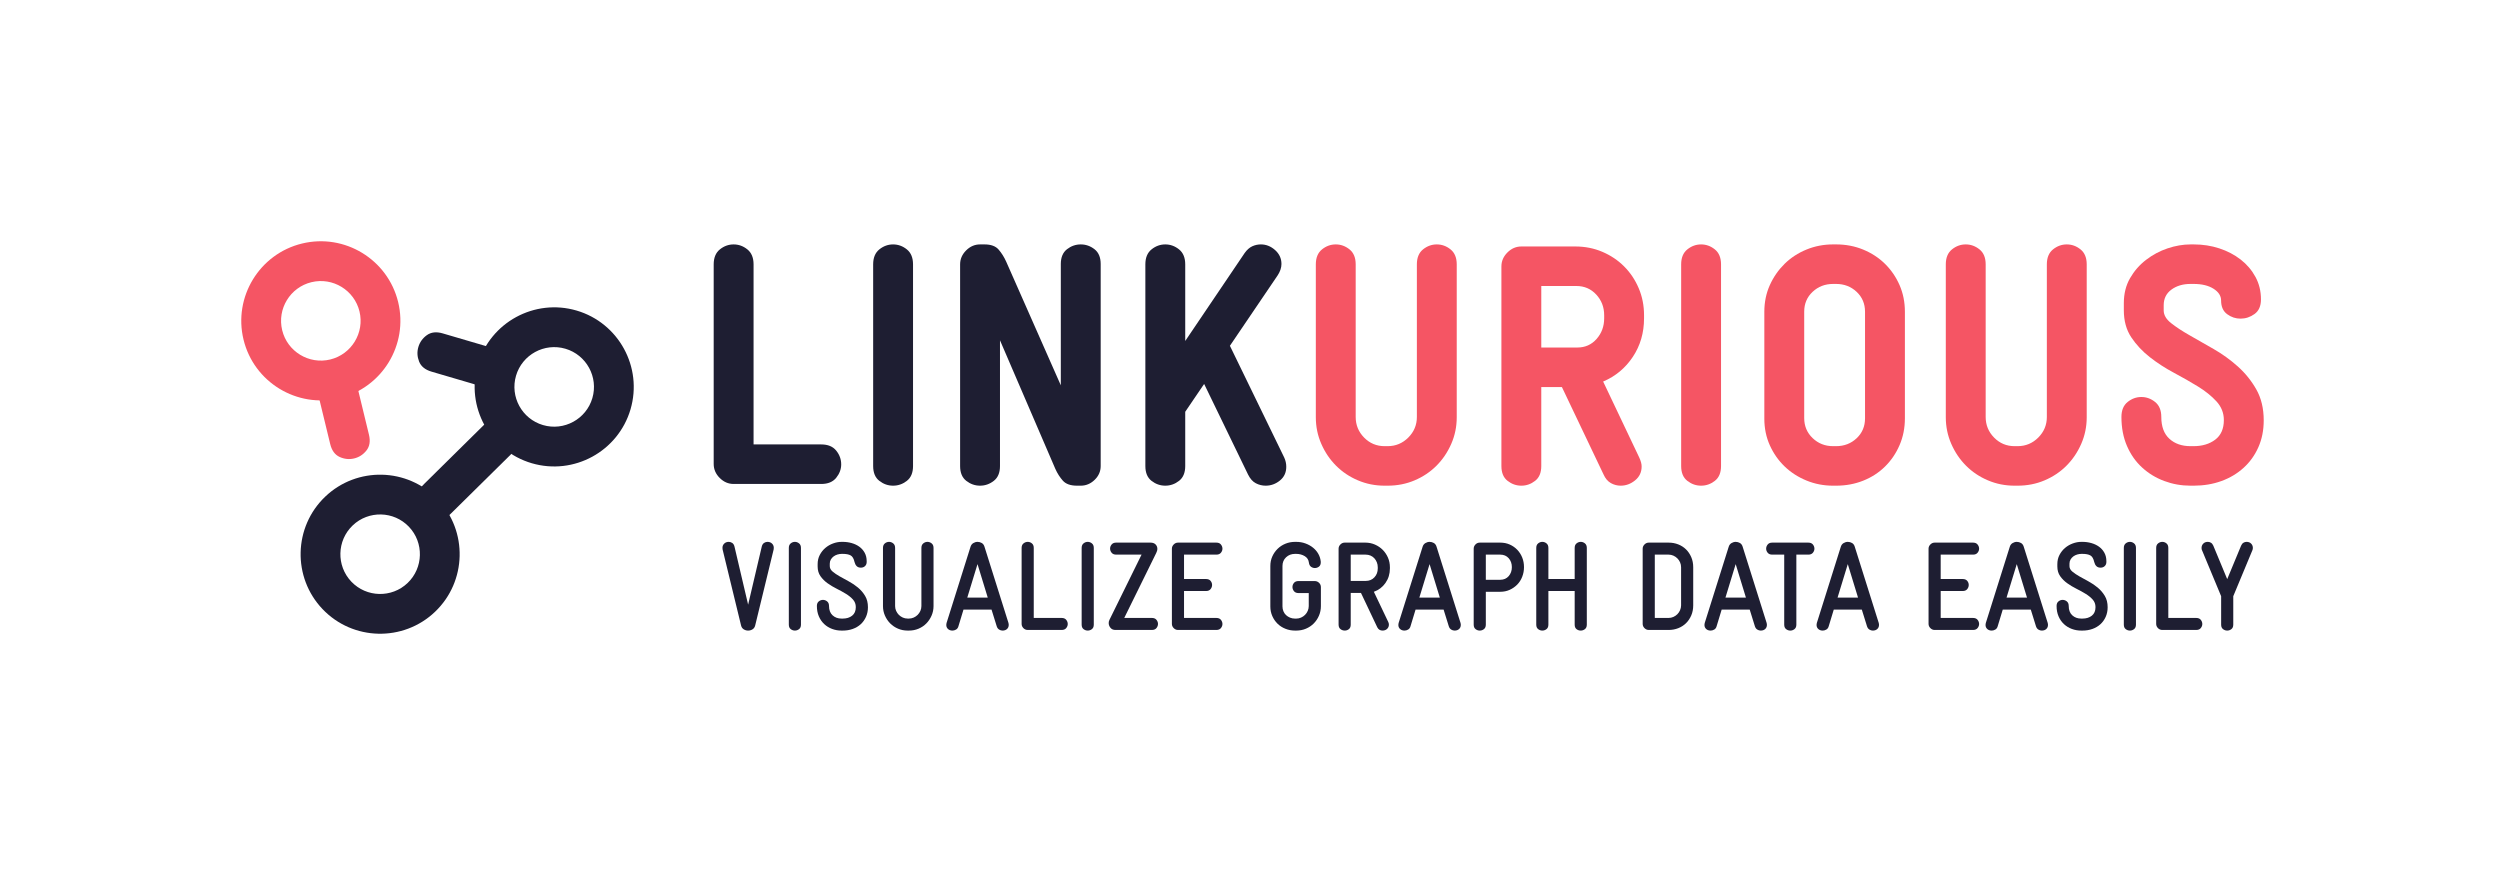 <?xml version="1.0" encoding="UTF-8" standalone="no"?>
<!-- Created with Inkscape (http://www.inkscape.org/) -->

<svg
   xmlns:dc="http://purl.org/dc/elements/1.1/"
   xmlns:cc="http://creativecommons.org/ns#"
   xmlns:rdf="http://www.w3.org/1999/02/22-rdf-syntax-ns#"
   xmlns:svg="http://www.w3.org/2000/svg"
   xmlns="http://www.w3.org/2000/svg"
   xmlns:sodipodi="http://sodipodi.sourceforge.net/DTD/sodipodi-0.dtd"
   xmlns:inkscape="http://www.inkscape.org/namespaces/inkscape"
   id="svg2"
   version="1.1"
   inkscape:version="0.91 r13725"
   xml:space="preserve"
   width="785.591"
   height="274.957"
   viewBox="0 0 785.591 274.957"
   sodipodi:docname="LINKURIOUS_LogoRVB2.svg"><defs
     id="defs6"><clipPath
       clipPathUnits="userSpaceOnUse"
       id="clipPath16"><path
         d="m 0,219.966 628.473,0 L 628.473,0 0,0 0,219.966 Z"
         id="path18"
         inkscape:connector-curvature="0" /></clipPath></defs><sodipodi:namedview
     pagecolor="#ffffff"
     bordercolor="#666666"
     borderopacity="1"
     objecttolerance="10"
     gridtolerance="10"
     guidetolerance="10"
     inkscape:pageopacity="0"
     inkscape:pageshadow="2"
     inkscape:window-width="1147"
     inkscape:window-height="588"
     id="namedview4"
     showgrid="false"
     inkscape:zoom="0.50280601"
     inkscape:cx="392.79562"
     inkscape:cy="137.47874"
     inkscape:window-x="0"
     inkscape:window-y="0"
     inkscape:window-maximized="0"
     inkscape:current-layer="g10" /><g
     id="g10"
     inkscape:groupmode="layer"
     inkscape:label="LINKURIOUS_LogoRVB"
     transform="matrix(1.25,0,0,-1.25,0,274.957)"><g
       id="g12"><g
         id="g14"
         clip-path="url(#clipPath16)"><g
           id="g20"
           transform="translate(211.469,103.227)"><path
             d="m 0,0 c 0,-1.209 -0.418,-2.332 -1.252,-3.367 -0.836,-1.039 -2.09,-1.557 -3.76,-1.557 l -22.031,0 c -1.326,0 -2.492,0.504 -3.5,1.512 -1.008,1.008 -1.512,2.176 -1.512,3.5 l 0,50.197 c 0,1.672 0.519,2.923 1.556,3.759 1.036,0.834 2.188,1.252 3.456,1.252 1.266,0 2.419,-0.418 3.455,-1.252 1.037,-0.836 1.557,-2.087 1.557,-3.759 l 0,-45.271 17.019,0 c 1.67,0 2.924,-0.52 3.76,-1.557 C -0.418,2.422 0,1.27 0,0"
             style="fill:#1e1e32;fill-opacity:1;fill-rule:nonzero;stroke:none"
             id="path22"
             inkscape:connector-curvature="0" /></g><g
           id="g24"
           transform="translate(227.971,99.082)"><path
             d="m 0,0 c -1.037,-0.807 -2.191,-1.211 -3.457,-1.211 -1.268,0 -2.419,0.404 -3.456,1.211 -1.036,0.805 -1.556,2.043 -1.556,3.715 l 0,50.714 c 0,1.672 0.52,2.924 1.556,3.76 1.037,0.834 2.188,1.252 3.456,1.252 1.266,0 2.42,-0.418 3.457,-1.252 1.035,-0.836 1.555,-2.088 1.555,-3.76 l 0,-50.714 C 1.555,2.043 1.035,0.805 0,0"
             style="fill:#1e1e32;fill-opacity:1;fill-rule:nonzero;stroke:none"
             id="path26"
             inkscape:connector-curvature="0" /></g><g
           id="g28"
           transform="translate(275.188,99.342)"><path
             d="m 0,0 c -1.01,-0.982 -2.176,-1.471 -3.5,-1.471 l -0.949,0 c -1.615,0 -2.795,0.418 -3.543,1.252 -0.75,0.834 -1.383,1.828 -1.901,2.983 l -13.91,32.312 0,-31.621 c 0,-1.672 -0.52,-2.91 -1.557,-3.715 -1.036,-0.806 -2.189,-1.211 -3.455,-1.211 -1.268,0 -2.42,0.405 -3.457,1.211 -1.037,0.805 -1.555,2.043 -1.555,3.715 l 0,50.714 c 0,1.325 0.504,2.493 1.512,3.5 1.008,1.008 2.174,1.512 3.5,1.512 l 1.123,0 c 1.611,0 2.793,-0.431 3.543,-1.297 0.747,-0.861 1.381,-1.869 1.9,-3.023 l 13.737,-31.104 0,30.5 c 0,1.67 0.52,2.909 1.555,3.715 1.037,0.807 2.189,1.209 3.457,1.209 1.266,0 2.42,-0.402 3.457,-1.209 1.035,-0.806 1.555,-2.045 1.555,-3.715 l 0,-50.802 C 1.512,2.131 1.006,0.977 0,0"
             style="fill:#1e1e32;fill-opacity:1;fill-rule:nonzero;stroke:none"
             id="path30"
             inkscape:connector-curvature="0" /></g><g
           id="g32"
           transform="translate(323.354,102.623)"><path
             d="m 0,0 c 0,-1.439 -0.533,-2.59 -1.598,-3.455 -1.066,-0.865 -2.261,-1.297 -3.586,-1.297 -0.863,0 -1.685,0.203 -2.462,0.606 -0.777,0.402 -1.426,1.123 -1.943,2.16 l -11.059,22.81 -4.752,-6.998 0,-13.652 c 0,-1.672 -0.519,-2.91 -1.557,-3.715 -1.037,-0.807 -2.189,-1.211 -3.455,-1.211 -1.267,0 -2.42,0.404 -3.457,1.211 -1.037,0.805 -1.554,2.043 -1.554,3.715 l 0,50.714 c 0,1.672 0.517,2.924 1.554,3.76 1.037,0.834 2.19,1.252 3.457,1.252 1.266,0 2.418,-0.418 3.455,-1.252 1.038,-0.836 1.557,-2.088 1.557,-3.76 l 0,-19.265 14.945,22.119 c 0.577,0.806 1.211,1.365 1.903,1.685 0.691,0.313 1.409,0.473 2.159,0.473 1.325,0 2.518,-0.473 3.584,-1.426 1.067,-0.949 1.6,-2.115 1.6,-3.498 0,-0.922 -0.318,-1.873 -0.951,-2.85 L -14.169,30.414 -0.518,2.334 C -0.172,1.584 0,0.807 0,0"
             style="fill:#1e1e32;fill-opacity:1;fill-rule:nonzero;stroke:none"
             id="path34"
             inkscape:connector-curvature="0" /></g><g
           id="g36"
           transform="translate(194.52,82.254)"><path
             d="m 0,0 c 0,-0.213 -0.011,-0.35 -0.032,-0.414 l -4.639,-19.094 c -0.105,-0.445 -0.328,-0.773 -0.666,-0.984 -0.34,-0.213 -0.711,-0.319 -1.113,-0.319 -0.403,0 -0.774,0.106 -1.112,0.319 -0.338,0.211 -0.561,0.539 -0.667,0.984 l -4.639,19.094 c -0.021,0.064 -0.031,0.201 -0.031,0.414 0,0.424 0.148,0.779 0.445,1.064 0.296,0.286 0.678,0.43 1.143,0.43 0.296,0 0.582,-0.092 0.859,-0.271 0.274,-0.18 0.465,-0.483 0.571,-0.905 l 3.431,-14.615 3.431,14.615 c 0.106,0.422 0.297,0.725 0.573,0.905 0.275,0.179 0.56,0.271 0.857,0.271 0.467,0 0.848,-0.144 1.145,-0.43 C -0.148,0.779 0,0.424 0,0"
             style="fill:#1e1e32;fill-opacity:1;fill-rule:nonzero;stroke:none"
             id="path38"
             inkscape:connector-curvature="0" /></g><g
           id="g40"
           transform="translate(200.875,61.809)"><path
             d="m 0,0 c -0.317,-0.244 -0.667,-0.365 -1.049,-0.365 -0.381,0 -0.73,0.121 -1.048,0.365 -0.317,0.244 -0.476,0.619 -0.476,1.127 l 0,19.287 c 0,0.508 0.159,0.889 0.476,1.143 0.318,0.254 0.667,0.382 1.048,0.382 0.382,0 0.732,-0.128 1.049,-0.382 0.318,-0.254 0.477,-0.635 0.477,-1.143 l 0,-19.287 C 0.477,0.619 0.318,0.244 0,0"
             style="fill:#1e1e32;fill-opacity:1;fill-rule:nonzero;stroke:none"
             id="path42"
             inkscape:connector-curvature="0" /></g><g
           id="g44"
           transform="translate(218.191,67.32)"><path
             d="m 0,0 c 0,-0.889 -0.165,-1.699 -0.493,-2.43 -0.329,-0.73 -0.774,-1.349 -1.335,-1.859 -0.561,-0.508 -1.229,-0.9 -2.001,-1.176 -0.774,-0.273 -1.605,-0.412 -2.494,-0.412 l -0.318,0 c -0.826,0 -1.615,0.139 -2.367,0.418 -0.752,0.277 -1.414,0.684 -1.986,1.219 -0.571,0.535 -1.022,1.185 -1.35,1.951 -0.329,0.764 -0.492,1.633 -0.492,2.607 0,0.508 0.158,0.891 0.477,1.145 0.317,0.254 0.666,0.381 1.047,0.381 0.382,0 0.732,-0.127 1.048,-0.381 0.319,-0.254 0.478,-0.637 0.478,-1.145 0,-1.017 0.296,-1.8 0.89,-2.351 0.591,-0.551 1.344,-0.826 2.255,-0.826 l 0.318,0 c 0.953,0 1.736,0.244 2.35,0.73 0.616,0.486 0.922,1.205 0.922,2.156 0,0.741 -0.238,1.375 -0.715,1.905 -0.476,0.527 -1.07,1.007 -1.779,1.441 -0.71,0.434 -1.476,0.857 -2.303,1.27 -0.826,0.412 -1.594,0.873 -2.304,1.38 -0.709,0.506 -1.303,1.1 -1.78,1.776 -0.476,0.676 -0.714,1.49 -0.714,2.443 l 0,0.571 c 0,0.867 0.179,1.644 0.541,2.33 0.359,0.687 0.826,1.275 1.398,1.761 0.571,0.487 1.217,0.862 1.937,1.125 0.72,0.266 1.44,0.399 2.161,0.399 l 0.286,0 c 0.762,0 1.504,-0.102 2.223,-0.303 0.721,-0.201 1.362,-0.504 1.923,-0.906 0.561,-0.403 1.011,-0.91 1.351,-1.524 0.338,-0.615 0.508,-1.324 0.508,-2.129 l 0,-0.191 c 0,-0.424 -0.139,-0.768 -0.413,-1.033 -0.276,-0.264 -0.625,-0.397 -1.048,-0.397 -0.446,0 -0.795,0.127 -1.049,0.381 -0.254,0.254 -0.435,0.594 -0.541,1.018 -0.19,0.867 -0.519,1.429 -0.985,1.683 -0.465,0.254 -1.123,0.381 -1.969,0.381 l -0.286,0 c -0.339,0 -0.689,-0.053 -1.049,-0.158 -0.36,-0.107 -0.683,-0.266 -0.969,-0.477 -0.285,-0.212 -0.519,-0.472 -0.699,-0.779 -0.18,-0.306 -0.27,-0.65 -0.27,-1.031 l 0,-0.637 c 0,-0.508 0.239,-0.963 0.715,-1.365 C -8.404,8.559 -7.812,8.154 -7.102,7.754 -6.393,7.35 -5.624,6.928 -4.799,6.482 -3.973,6.037 -3.205,5.518 -2.494,4.926 -1.785,4.332 -1.191,3.639 -0.715,2.844 -0.238,2.051 0,1.102 0,0"
             style="fill:#1e1e32;fill-opacity:1;fill-rule:nonzero;stroke:none"
             id="path46"
             inkscape:connector-curvature="0" /></g><g
           id="g48"
           transform="translate(234.187,65.209)"><path
             d="m 0,0 c -0.328,-0.752 -0.768,-1.41 -1.318,-1.971 -0.551,-0.56 -1.203,-1 -1.953,-1.318 -0.752,-0.318 -1.563,-0.477 -2.432,-0.477 l -0.317,0 c -0.847,0 -1.648,0.159 -2.399,0.477 -0.752,0.318 -1.409,0.758 -1.97,1.318 -0.561,0.561 -1.006,1.219 -1.334,1.971 -0.329,0.75 -0.493,1.551 -0.493,2.398 l 0,14.616 c 0,0.507 0.159,0.888 0.477,1.142 0.317,0.254 0.667,0.383 1.049,0.383 0.38,0 0.73,-0.129 1.047,-0.383 0.319,-0.254 0.477,-0.635 0.477,-1.142 l 0,-14.616 c 0,-0.423 0.085,-0.826 0.254,-1.207 0.17,-0.382 0.398,-0.714 0.683,-1.002 0.287,-0.285 0.62,-0.513 1.001,-0.683 0.382,-0.168 0.794,-0.254 1.24,-0.254 l 0.285,0 c 0.424,0 0.826,0.086 1.208,0.254 0.382,0.17 0.715,0.398 1.001,0.683 0.285,0.288 0.514,0.62 0.683,1.002 0.168,0.381 0.254,0.784 0.254,1.207 l 0,14.616 c 0,0.507 0.159,0.888 0.477,1.142 0.317,0.254 0.667,0.383 1.049,0.383 0.381,0 0.73,-0.129 1.048,-0.383 0.317,-0.254 0.476,-0.635 0.476,-1.142 l 0,-14.616 C 0.493,1.551 0.328,0.75 0,0"
             style="fill:#1e1e32;fill-opacity:1;fill-rule:nonzero;stroke:none"
             id="path50"
             inkscape:connector-curvature="0" /></g><g
           id="g52"
           transform="translate(245.736,78.154)"><path
             d="m 0,0 -2.573,-8.418 5.147,0 L 0,0 Z m 7.848,-15.281 c 0,-0.424 -0.143,-0.768 -0.429,-1.033 -0.286,-0.264 -0.662,-0.397 -1.128,-0.397 -0.297,0 -0.582,0.084 -0.857,0.254 -0.276,0.17 -0.477,0.445 -0.604,0.826 l -1.303,4.193 -7.053,0 -1.271,-4.193 c -0.106,-0.381 -0.307,-0.656 -0.603,-0.826 -0.297,-0.17 -0.594,-0.254 -0.891,-0.254 -0.466,0 -0.842,0.133 -1.127,0.397 -0.286,0.265 -0.43,0.599 -0.43,1.001 0,0.063 0.006,0.137 0.016,0.223 0.012,0.084 0.027,0.18 0.049,0.285 l 6.036,19.19 c 0.127,0.402 0.36,0.705 0.699,0.906 0.339,0.201 0.689,0.303 1.048,0.303 0.382,0 0.736,-0.096 1.064,-0.287 0.329,-0.19 0.557,-0.498 0.684,-0.922 l 6.037,-19.19 c 0.02,-0.105 0.036,-0.201 0.047,-0.285 0.011,-0.086 0.016,-0.148 0.016,-0.191"
             style="fill:#1e1e32;fill-opacity:1;fill-rule:nonzero;stroke:none"
             id="path54"
             inkscape:connector-curvature="0" /></g><g
           id="g56"
           transform="translate(268.421,63.096)"><path
             d="m 0,0 c 0,-0.361 -0.127,-0.699 -0.381,-1.018 -0.254,-0.316 -0.637,-0.476 -1.144,-0.476 l -8.532,0 c -0.427,0 -0.791,0.154 -1.091,0.461 -0.299,0.306 -0.45,0.662 -0.45,1.064 l 0,19.096 c 0,0.508 0.162,0.889 0.483,1.143 0.32,0.253 0.674,0.382 1.058,0.382 0.387,0 0.735,-0.129 1.045,-0.382 0.311,-0.254 0.465,-0.635 0.465,-1.143 l 0,-17.602 7.022,0 c 0.507,0 0.89,-0.16 1.144,-0.476 C -0.127,0.73 0,0.381 0,0"
             style="fill:#1e1e32;fill-opacity:1;fill-rule:nonzero;stroke:none"
             id="path58"
             inkscape:connector-curvature="0" /></g><g
           id="g60"
           transform="translate(274.489,61.809)"><path
             d="m 0,0 c -0.318,-0.244 -0.668,-0.365 -1.049,-0.365 -0.381,0 -0.73,0.121 -1.049,0.365 -0.316,0.244 -0.476,0.619 -0.476,1.127 l 0,19.287 c 0,0.508 0.16,0.889 0.476,1.143 0.319,0.254 0.668,0.382 1.049,0.382 0.381,0 0.731,-0.128 1.049,-0.382 0.318,-0.254 0.477,-0.635 0.477,-1.143 l 0,-19.287 C 0.477,0.619 0.318,0.244 0,0"
             style="fill:#1e1e32;fill-opacity:1;fill-rule:nonzero;stroke:none"
             id="path62"
             inkscape:connector-curvature="0" /></g><g
           id="g64"
           transform="translate(291.106,63.127)"><path
             d="m 0,0 c 0,-0.381 -0.127,-0.73 -0.383,-1.049 -0.254,-0.316 -0.635,-0.476 -1.142,-0.476 l -9.182,0 c -0.531,0 -0.943,0.179 -1.24,0.541 -0.297,0.359 -0.446,0.761 -0.446,1.207 0,0.275 0.065,0.539 0.192,0.795 l 8.07,16.394 -6.387,0 c -0.507,0 -0.888,0.158 -1.142,0.477 -0.256,0.316 -0.383,0.666 -0.383,1.047 0,0.361 0.127,0.699 0.383,1.017 0.254,0.318 0.635,0.477 1.142,0.477 l 8.612,0 c 0.57,0 1.006,-0.155 1.302,-0.461 0.295,-0.307 0.444,-0.672 0.444,-1.096 0,-0.17 -0.026,-0.346 -0.078,-0.525 -0.055,-0.18 -0.123,-0.354 -0.207,-0.524 l -8.039,-16.33 6.959,0 c 0.507,0 0.888,-0.16 1.142,-0.476 C -0.127,0.699 0,0.359 0,0"
             style="fill:#1e1e32;fill-opacity:1;fill-rule:nonzero;stroke:none"
             id="path66"
             inkscape:connector-curvature="0" /></g><g
           id="g68"
           transform="translate(307.31,63.096)"><path
             d="m 0,0 c 0,-0.361 -0.127,-0.699 -0.381,-1.018 -0.256,-0.316 -0.637,-0.476 -1.144,-0.476 l -9.659,0 c -0.402,0 -0.757,0.154 -1.064,0.461 -0.309,0.306 -0.461,0.662 -0.461,1.064 l 0,18.905 c 0,0.402 0.152,0.757 0.461,1.064 0.307,0.307 0.662,0.461 1.064,0.461 l 9.659,0 c 0.507,0 0.888,-0.158 1.144,-0.477 C -0.127,19.666 0,19.316 0,18.936 c 0,-0.36 -0.127,-0.7 -0.381,-1.016 -0.256,-0.318 -0.637,-0.477 -1.144,-0.477 l -8.133,0 0,-6.132 5.527,0 c 0.508,0 0.891,-0.155 1.145,-0.461 0.254,-0.307 0.381,-0.651 0.381,-1.034 0,-0.38 -0.127,-0.73 -0.381,-1.046 C -3.24,8.451 -3.623,8.293 -4.131,8.293 l -5.527,0 0,-6.768 8.133,0 c 0.507,0 0.888,-0.16 1.144,-0.476 C -0.127,0.73 0,0.381 0,0"
             style="fill:#1e1e32;fill-opacity:1;fill-rule:nonzero;stroke:none"
             id="path70"
             inkscape:connector-curvature="0" /></g><g
           id="g72"
           transform="translate(331.567,65.176)"><path
             d="m 0,0 c -0.328,-0.752 -0.768,-1.402 -1.318,-1.953 -0.551,-0.551 -1.203,-0.985 -1.955,-1.303 -0.752,-0.318 -1.563,-0.476 -2.43,-0.476 l -0.318,0 c -0.848,0 -1.653,0.154 -2.415,0.461 -0.763,0.306 -1.419,0.73 -1.97,1.269 -0.551,0.541 -0.99,1.182 -1.319,1.924 -0.328,0.74 -0.492,1.545 -0.492,2.414 l 0,10.166 c 0,0.869 0.164,1.67 0.492,2.4 0.329,0.731 0.774,1.371 1.334,1.922 0.563,0.551 1.219,0.979 1.971,1.287 0.752,0.307 1.551,0.461 2.399,0.461 l 0.318,0 c 0.826,0 1.598,-0.133 2.318,-0.398 0.721,-0.266 1.356,-0.619 1.908,-1.065 0.549,-0.445 0.995,-0.968 1.334,-1.572 0.338,-0.603 0.539,-1.256 0.604,-1.953 l 0,-0.16 c 0,-0.486 -0.154,-0.848 -0.461,-1.08 -0.307,-0.233 -0.652,-0.35 -1.033,-0.35 -0.338,0 -0.656,0.106 -0.953,0.319 -0.297,0.21 -0.477,0.56 -0.539,1.048 -0.086,0.719 -0.44,1.266 -1.065,1.635 -0.625,0.371 -1.33,0.557 -2.113,0.557 l -0.318,0 c -0.889,0 -1.637,-0.285 -2.241,-0.856 -0.603,-0.572 -0.904,-1.301 -0.904,-2.187 l 0,-10.149 c 0,-0.443 0.078,-0.855 0.238,-1.236 0.158,-0.381 0.381,-0.703 0.666,-0.967 0.287,-0.265 0.619,-0.476 1.002,-0.635 0.381,-0.158 0.793,-0.238 1.239,-0.238 l 0.318,0 c 0.424,0 0.826,0.084 1.207,0.254 0.381,0.168 0.715,0.395 1,0.68 0.287,0.283 0.514,0.621 0.683,1.011 0.17,0.389 0.254,0.795 0.254,1.217 l 0,3.256 -2.572,0 c -0.51,0 -0.89,0.16 -1.144,0.477 -0.254,0.318 -0.381,0.668 -0.381,1.049 0,0.38 0.127,0.724 0.381,1.033 0.254,0.306 0.634,0.461 1.144,0.461 l 4.067,0 c 0.423,0 0.789,-0.149 1.095,-0.446 C 0.338,7.98 0.492,7.621 0.492,7.197 l 0,-4.765 C 0.492,1.562 0.328,0.752 0,0"
             style="fill:#1e1e32;fill-opacity:1;fill-rule:nonzero;stroke:none"
             id="path74"
             inkscape:connector-curvature="0" /></g><g
           id="g76"
           transform="translate(346.356,77.361)"><path
             d="m 0,0 c 0,0.445 -0.078,0.863 -0.238,1.254 -0.158,0.392 -0.369,0.732 -0.635,1.017 -0.266,0.286 -0.582,0.508 -0.953,0.668 -0.371,0.159 -0.779,0.239 -1.223,0.239 l -3.75,0 0,-6.61 3.781,0 c 0.891,0 1.616,0.301 2.176,0.907 C -0.279,-1.922 0,-1.176 0,-0.287 L 0,0 Z M 1.939,-3.939 C 1.197,-5 0.223,-5.74 -0.984,-6.164 l 3.623,-7.594 c 0.105,-0.211 0.158,-0.433 0.158,-0.668 0,-0.424 -0.149,-0.777 -0.445,-1.062 -0.297,-0.287 -0.688,-0.43 -1.176,-0.43 -0.254,0 -0.498,0.063 -0.731,0.191 -0.232,0.127 -0.424,0.338 -0.572,0.635 l -4.098,8.643 -2.574,0 0,-7.977 c 0,-0.508 -0.154,-0.883 -0.461,-1.127 -0.306,-0.244 -0.65,-0.365 -1.031,-0.365 -0.402,0 -0.764,0.121 -1.082,0.365 -0.316,0.244 -0.477,0.619 -0.477,1.127 l 0,19.096 c 0,0.402 0.155,0.758 0.461,1.064 0.309,0.307 0.662,0.461 1.065,0.461 l 5.179,0 c 0.87,0 1.678,-0.164 2.43,-0.492 C 0.037,5.375 0.689,4.936 1.24,4.385 1.791,3.834 2.23,3.182 2.559,2.43 2.887,1.678 3.051,0.867 3.051,0 l 0,-0.287 c 0,-1.377 -0.371,-2.594 -1.112,-3.652"
             style="fill:#1e1e32;fill-opacity:1;fill-rule:nonzero;stroke:none"
             id="path78"
             inkscape:connector-curvature="0" /></g><g
           id="g80"
           transform="translate(359.381,78.154)"><path
             d="m 0,0 -2.572,-8.418 5.146,0 L 0,0 Z m 7.848,-15.281 c 0,-0.424 -0.143,-0.768 -0.428,-1.033 -0.287,-0.264 -0.662,-0.397 -1.129,-0.397 -0.297,0 -0.582,0.084 -0.857,0.254 -0.276,0.17 -0.477,0.445 -0.604,0.826 l -1.303,4.193 -7.052,0 -1.272,-4.193 c -0.105,-0.381 -0.307,-0.656 -0.603,-0.826 -0.297,-0.17 -0.594,-0.254 -0.889,-0.254 -0.467,0 -0.844,0.133 -1.129,0.397 -0.285,0.265 -0.43,0.599 -0.43,1.001 0,0.063 0.006,0.137 0.018,0.223 0.01,0.084 0.025,0.18 0.047,0.285 l 6.037,19.19 c 0.127,0.402 0.359,0.705 0.699,0.906 0.338,0.201 0.688,0.303 1.047,0.303 0.383,0 0.736,-0.096 1.064,-0.287 0.329,-0.19 0.557,-0.498 0.684,-0.922 l 6.037,-19.19 c 0.022,-0.105 0.037,-0.201 0.047,-0.285 0.012,-0.086 0.016,-0.148 0.016,-0.191"
             style="fill:#1e1e32;fill-opacity:1;fill-rule:nonzero;stroke:none"
             id="path82"
             inkscape:connector-curvature="0" /></g><g
           id="g84"
           transform="translate(380.065,77.393)"><path
             d="m 0,0 c 0,0.891 -0.264,1.637 -0.793,2.24 -0.531,0.604 -1.24,0.906 -2.129,0.906 l -3.623,0 0,-6.324 3.623,0 c 0.889,0 1.598,0.307 2.129,0.922 C -0.264,-1.641 0,-0.889 0,0 M 3.051,0 C 3.051,-0.848 2.902,-1.652 2.605,-2.414 2.309,-3.178 1.891,-3.834 1.352,-4.385 0.811,-4.936 0.18,-5.375 -0.539,-5.703 -1.26,-6.031 -2.055,-6.195 -2.922,-6.195 l -3.623,0 0,-8.262 c 0,-0.508 -0.158,-0.883 -0.476,-1.127 -0.317,-0.244 -0.666,-0.365 -1.049,-0.365 -0.381,0 -0.731,0.121 -1.047,0.365 -0.319,0.244 -0.477,0.619 -0.477,1.127 l 0,19.096 c 0,0.402 0.147,0.757 0.444,1.064 0.296,0.307 0.656,0.461 1.08,0.461 l 5.148,0 c 0.867,0 1.662,-0.158 2.383,-0.477 C 0.18,5.369 0.811,4.93 1.352,4.369 1.891,3.807 2.309,3.156 2.605,2.414 2.902,1.674 3.051,0.869 3.051,0"
             style="fill:#1e1e32;fill-opacity:1;fill-rule:nonzero;stroke:none"
             id="path86"
             inkscape:connector-curvature="0" /></g><g
           id="g88"
           transform="translate(398.43,61.809)"><path
             d="m 0,0 c -0.318,-0.244 -0.668,-0.365 -1.049,-0.365 -0.402,0 -0.758,0.121 -1.064,0.365 -0.307,0.244 -0.461,0.619 -0.461,1.127 l 0,8.453 -6.608,0 0,-8.453 c 0,-0.508 -0.16,-0.883 -0.476,-1.127 -0.319,-0.244 -0.668,-0.365 -1.049,-0.365 -0.381,0 -0.731,0.121 -1.049,0.365 -0.318,0.244 -0.476,0.619 -0.476,1.127 l 0,19.287 c 0,0.508 0.158,0.889 0.476,1.143 0.318,0.254 0.668,0.382 1.049,0.382 0.381,0 0.73,-0.128 1.049,-0.382 0.316,-0.254 0.476,-0.635 0.476,-1.143 l 0,-7.816 6.608,0 0,7.816 c 0,0.508 0.16,0.889 0.476,1.143 0.319,0.254 0.668,0.382 1.049,0.382 0.381,0 0.731,-0.128 1.049,-0.382 0.318,-0.254 0.477,-0.635 0.477,-1.143 l 0,-19.287 C 0.477,0.619 0.318,0.244 0,0"
             style="fill:#1e1e32;fill-opacity:1;fill-rule:nonzero;stroke:none"
             id="path90"
             inkscape:connector-curvature="0" /></g><g
           id="g92"
           transform="translate(422.608,77.361)"><path
             d="m 0,0 c 0,0.445 -0.086,0.857 -0.254,1.238 -0.17,0.381 -0.398,0.715 -0.683,1.002 -0.286,0.285 -0.62,0.512 -1,0.682 -0.383,0.17 -0.786,0.256 -1.209,0.256 l -3.463,0 0,-15.918 3.463,0 c 0.423,0 0.826,0.084 1.209,0.254 0.38,0.168 0.714,0.396 1,0.683 0.285,0.285 0.513,0.623 0.683,1.016 C -0.086,-10.395 0,-9.988 0,-9.564 L 0,0 Z M 2.557,-12.105 C 2.229,-12.867 1.789,-13.52 1.238,-14.059 0.687,-14.6 0.037,-15.018 -0.715,-15.314 -1.467,-15.611 -2.277,-15.76 -3.146,-15.76 l -4.989,0 c -0.402,0 -0.756,0.155 -1.064,0.461 -0.307,0.307 -0.459,0.662 -0.459,1.065 l 0,18.904 c 0,0.402 0.152,0.758 0.459,1.064 0.308,0.307 0.662,0.461 1.064,0.461 l 4.989,0 c 0.869,0 1.679,-0.148 2.431,-0.445 C 0.037,5.453 0.687,5.035 1.238,4.496 1.789,3.955 2.229,3.305 2.557,2.541 2.885,1.779 3.049,0.932 3.049,0 l 0,-9.564 c 0,-0.932 -0.164,-1.78 -0.492,-2.541"
             style="fill:#1e1e32;fill-opacity:1;fill-rule:nonzero;stroke:none"
             id="path94"
             inkscape:connector-curvature="0" /></g><g
           id="g96"
           transform="translate(436.332,78.154)"><path
             d="m 0,0 -2.572,-8.418 5.146,0 L 0,0 Z m 7.848,-15.281 c 0,-0.424 -0.143,-0.768 -0.428,-1.033 -0.287,-0.264 -0.662,-0.397 -1.129,-0.397 -0.297,0 -0.582,0.084 -0.857,0.254 -0.276,0.17 -0.477,0.445 -0.604,0.826 l -1.303,4.193 -7.052,0 -1.272,-4.193 c -0.105,-0.381 -0.307,-0.656 -0.603,-0.826 -0.297,-0.17 -0.594,-0.254 -0.889,-0.254 -0.467,0 -0.844,0.133 -1.129,0.397 -0.285,0.265 -0.43,0.599 -0.43,1.001 0,0.063 0.006,0.137 0.018,0.223 0.01,0.084 0.025,0.18 0.047,0.285 l 6.037,19.19 c 0.127,0.402 0.359,0.705 0.699,0.906 0.338,0.201 0.688,0.303 1.047,0.303 0.383,0 0.736,-0.096 1.064,-0.287 0.329,-0.19 0.557,-0.498 0.684,-0.922 l 6.037,-19.19 c 0.022,-0.105 0.037,-0.201 0.047,-0.285 0.012,-0.086 0.016,-0.148 0.016,-0.191"
             style="fill:#1e1e32;fill-opacity:1;fill-rule:nonzero;stroke:none"
             id="path98"
             inkscape:connector-curvature="0" /></g><g
           id="g100"
           transform="translate(456.127,82.031)"><path
             d="m 0,0 c 0,-0.359 -0.127,-0.699 -0.381,-1.016 -0.256,-0.318 -0.637,-0.476 -1.144,-0.476 l -3.018,0 0,-17.604 c 0,-0.508 -0.16,-0.883 -0.477,-1.127 -0.318,-0.244 -0.667,-0.365 -1.048,-0.365 -0.381,0 -0.731,0.121 -1.049,0.365 -0.319,0.244 -0.477,0.619 -0.477,1.127 l 0,17.604 -3.017,0 c -0.51,0 -0.891,0.158 -1.145,0.476 -0.254,0.317 -0.381,0.657 -0.381,1.016 0,0.381 0.127,0.73 0.381,1.049 0.254,0.318 0.635,0.476 1.145,0.476 l 9.086,0 c 0.507,0 0.888,-0.158 1.144,-0.476 C -0.127,0.73 0,0.381 0,0"
             style="fill:#1e1e32;fill-opacity:1;fill-rule:nonzero;stroke:none"
             id="path102"
             inkscape:connector-curvature="0" /></g><g
           id="g104"
           transform="translate(464.514,78.154)"><path
             d="m 0,0 -2.572,-8.418 5.146,0 L 0,0 Z m 7.848,-15.281 c 0,-0.424 -0.143,-0.768 -0.428,-1.033 -0.287,-0.264 -0.662,-0.397 -1.129,-0.397 -0.297,0 -0.582,0.084 -0.857,0.254 -0.276,0.17 -0.477,0.445 -0.604,0.826 l -1.303,4.193 -7.052,0 -1.272,-4.193 c -0.105,-0.381 -0.307,-0.656 -0.603,-0.826 -0.297,-0.17 -0.594,-0.254 -0.889,-0.254 -0.467,0 -0.844,0.133 -1.129,0.397 -0.285,0.265 -0.43,0.599 -0.43,1.001 0,0.063 0.006,0.137 0.018,0.223 0.01,0.084 0.025,0.18 0.047,0.285 l 6.037,19.19 c 0.127,0.402 0.359,0.705 0.699,0.906 0.338,0.201 0.688,0.303 1.047,0.303 0.383,0 0.736,-0.096 1.064,-0.287 0.329,-0.19 0.557,-0.498 0.684,-0.922 l 6.037,-19.19 c 0.022,-0.105 0.037,-0.201 0.047,-0.285 0.012,-0.086 0.016,-0.148 0.016,-0.191"
             style="fill:#1e1e32;fill-opacity:1;fill-rule:nonzero;stroke:none"
             id="path106"
             inkscape:connector-curvature="0" /></g><g
           id="g108"
           transform="translate(497.526,63.096)"><path
             d="m 0,0 c 0,-0.361 -0.127,-0.699 -0.381,-1.018 -0.254,-0.316 -0.637,-0.476 -1.144,-0.476 l -9.659,0 c -0.402,0 -0.757,0.154 -1.064,0.461 -0.307,0.306 -0.461,0.662 -0.461,1.064 l 0,18.905 c 0,0.402 0.154,0.757 0.461,1.064 0.307,0.307 0.662,0.461 1.064,0.461 l 9.659,0 c 0.507,0 0.89,-0.158 1.144,-0.477 C -0.127,19.666 0,19.316 0,18.936 c 0,-0.36 -0.127,-0.7 -0.381,-1.016 -0.254,-0.318 -0.637,-0.477 -1.144,-0.477 l -8.133,0 0,-6.132 5.527,0 c 0.508,0 0.891,-0.155 1.145,-0.461 0.254,-0.307 0.381,-0.651 0.381,-1.034 0,-0.38 -0.127,-0.73 -0.381,-1.046 C -3.24,8.451 -3.623,8.293 -4.131,8.293 l -5.527,0 0,-6.768 8.133,0 c 0.507,0 0.89,-0.16 1.144,-0.476 C -0.127,0.73 0,0.381 0,0"
             style="fill:#1e1e32;fill-opacity:1;fill-rule:nonzero;stroke:none"
             id="path110"
             inkscape:connector-curvature="0" /></g><g
           id="g112"
           transform="translate(506.993,78.154)"><path
             d="m 0,0 -2.572,-8.418 5.146,0 L 0,0 Z m 7.848,-15.281 c 0,-0.424 -0.143,-0.768 -0.428,-1.033 -0.287,-0.264 -0.662,-0.397 -1.129,-0.397 -0.297,0 -0.582,0.084 -0.857,0.254 -0.276,0.17 -0.477,0.445 -0.604,0.826 l -1.303,4.193 -7.052,0 -1.272,-4.193 c -0.105,-0.381 -0.307,-0.656 -0.603,-0.826 -0.297,-0.17 -0.594,-0.254 -0.889,-0.254 -0.467,0 -0.844,0.133 -1.129,0.397 -0.285,0.265 -0.43,0.599 -0.43,1.001 0,0.063 0.006,0.137 0.018,0.223 0.01,0.084 0.025,0.18 0.047,0.285 l 6.037,19.19 c 0.127,0.402 0.359,0.705 0.699,0.906 0.338,0.201 0.688,0.303 1.047,0.303 0.383,0 0.736,-0.096 1.064,-0.287 0.329,-0.19 0.557,-0.498 0.684,-0.922 l 6.037,-19.19 c 0.022,-0.105 0.037,-0.201 0.047,-0.285 0.012,-0.086 0.016,-0.148 0.016,-0.191"
             style="fill:#1e1e32;fill-opacity:1;fill-rule:nonzero;stroke:none"
             id="path114"
             inkscape:connector-curvature="0" /></g><g
           id="g116"
           transform="translate(529.839,67.32)"><path
             d="m 0,0 c 0,-0.889 -0.164,-1.699 -0.492,-2.43 -0.328,-0.73 -0.774,-1.349 -1.335,-1.859 -0.563,-0.508 -1.231,-0.9 -2.002,-1.176 -0.774,-0.273 -1.606,-0.412 -2.494,-0.412 l -0.319,0 c -0.826,0 -1.615,0.139 -2.367,0.418 -0.752,0.277 -1.414,0.684 -1.986,1.219 -0.57,0.535 -1.022,1.185 -1.35,1.951 -0.328,0.764 -0.492,1.633 -0.492,2.607 0,0.508 0.158,0.891 0.477,1.145 0.318,0.254 0.668,0.381 1.048,0.381 0.381,0 0.731,-0.127 1.049,-0.381 0.317,-0.254 0.477,-0.637 0.477,-1.145 0,-1.017 0.295,-1.8 0.889,-2.351 0.593,-0.551 1.345,-0.826 2.255,-0.826 l 0.319,0 c 0.953,0 1.736,0.244 2.351,0.73 0.614,0.486 0.92,1.205 0.92,2.156 0,0.741 -0.238,1.375 -0.715,1.905 -0.476,0.527 -1.068,1.007 -1.779,1.441 -0.709,0.434 -1.476,0.857 -2.303,1.27 -0.826,0.412 -1.593,0.873 -2.302,1.38 -0.711,0.506 -1.303,1.1 -1.78,1.776 -0.476,0.676 -0.715,1.49 -0.715,2.443 l 0,0.571 c 0,0.867 0.18,1.644 0.54,2.33 0.359,0.687 0.826,1.275 1.398,1.761 0.572,0.487 1.217,0.862 1.937,1.125 0.721,0.266 1.442,0.399 2.161,0.399 l 0.287,0 c 0.761,0 1.504,-0.102 2.222,-0.303 0.721,-0.201 1.362,-0.504 1.924,-0.906 0.561,-0.403 1.011,-0.91 1.351,-1.524 0.338,-0.615 0.508,-1.324 0.508,-2.129 l 0,-0.191 c 0,-0.424 -0.137,-0.768 -0.412,-1.033 -0.276,-0.264 -0.625,-0.397 -1.05,-0.397 -0.446,0 -0.795,0.127 -1.049,0.381 -0.254,0.254 -0.434,0.594 -0.539,1.018 -0.192,0.867 -0.52,1.429 -0.986,1.683 -0.465,0.254 -1.124,0.381 -1.969,0.381 l -0.287,0 c -0.338,0 -0.688,-0.053 -1.047,-0.158 -0.362,-0.107 -0.684,-0.266 -0.971,-0.477 -0.285,-0.212 -0.518,-0.472 -0.697,-0.779 -0.182,-0.306 -0.272,-0.65 -0.272,-1.031 l 0,-0.637 c 0,-0.508 0.239,-0.963 0.715,-1.365 0.477,-0.402 1.07,-0.807 1.779,-1.207 C -6.394,7.35 -5.624,6.928 -4.798,6.482 -3.972,6.037 -3.206,5.518 -2.495,4.926 -1.786,4.332 -1.191,3.639 -0.715,2.844 -0.238,2.051 0,1.102 0,0"
             style="fill:#1e1e32;fill-opacity:1;fill-rule:nonzero;stroke:none"
             id="path118"
             inkscape:connector-curvature="0" /></g><g
           id="g120"
           transform="translate(536.48,61.809)"><path
             d="m 0,0 c -0.318,-0.244 -0.668,-0.365 -1.049,-0.365 -0.381,0 -0.73,0.121 -1.049,0.365 -0.318,0.244 -0.476,0.619 -0.476,1.127 l 0,19.287 c 0,0.508 0.158,0.889 0.476,1.143 0.319,0.254 0.668,0.382 1.049,0.382 0.381,0 0.731,-0.128 1.049,-0.382 0.316,-0.254 0.477,-0.635 0.477,-1.143 l 0,-19.287 C 0.477,0.619 0.316,0.244 0,0"
             style="fill:#1e1e32;fill-opacity:1;fill-rule:nonzero;stroke:none"
             id="path122"
             inkscape:connector-curvature="0" /></g><g
           id="g124"
           transform="translate(553.636,63.096)"><path
             d="m 0,0 c 0,-0.361 -0.127,-0.699 -0.381,-1.018 -0.254,-0.316 -0.635,-0.476 -1.144,-0.476 l -8.53,0 c -0.429,0 -0.793,0.154 -1.091,0.461 -0.301,0.306 -0.45,0.662 -0.45,1.064 l 0,19.096 c 0,0.508 0.16,0.889 0.481,1.143 0.32,0.253 0.674,0.382 1.06,0.382 0.385,0 0.733,-0.129 1.043,-0.382 0.311,-0.254 0.465,-0.635 0.465,-1.143 l 0,-17.602 7.022,0 c 0.509,0 0.89,-0.16 1.144,-0.476 C -0.127,0.73 0,0.381 0,0"
             style="fill:#1e1e32;fill-opacity:1;fill-rule:nonzero;stroke:none"
             id="path126"
             inkscape:connector-curvature="0" /></g><g
           id="g128"
           transform="translate(566.345,82.223)"><path
             d="m 0,0 c 0,-0.213 -0.043,-0.414 -0.127,-0.604 l -4.799,-11.533 0,-7.15 c 0,-0.508 -0.158,-0.883 -0.476,-1.127 -0.317,-0.244 -0.666,-0.365 -1.047,-0.365 -0.383,0 -0.733,0.121 -1.049,0.365 -0.318,0.244 -0.477,0.619 -0.477,1.127 l 0,7.15 -4.798,11.533 c -0.084,0.147 -0.127,0.35 -0.127,0.604 0,0.424 0.144,0.783 0.429,1.08 0.285,0.297 0.672,0.445 1.16,0.445 0.276,0 0.534,-0.076 0.778,-0.222 0.244,-0.149 0.439,-0.393 0.588,-0.731 l 3.496,-8.42 3.494,8.42 c 0.148,0.338 0.344,0.582 0.588,0.731 0.242,0.146 0.502,0.222 0.777,0.222 0.488,0 0.875,-0.148 1.16,-0.445 C -0.143,0.783 0,0.424 0,0"
             style="fill:#1e1e32;fill-opacity:1;fill-rule:nonzero;stroke:none"
             id="path130"
             inkscape:connector-curvature="0" /></g><g
           id="g132"
           transform="translate(364.825,108.369)"><path
             d="m 0,0 c -0.922,-2.104 -2.16,-3.93 -3.715,-5.486 -1.556,-1.557 -3.385,-2.78 -5.486,-3.672 -2.104,-0.895 -4.363,-1.34 -6.783,-1.34 l -0.778,0 c -2.361,0 -4.593,0.445 -6.695,1.34 -2.104,0.892 -3.932,2.115 -5.486,3.672 -1.557,1.556 -2.795,3.382 -3.715,5.486 -0.924,2.103 -1.383,4.333 -1.383,6.697 l 0,38.445 c 0,1.672 0.518,2.924 1.555,3.76 1.037,0.834 2.189,1.252 3.457,1.252 1.265,0 2.418,-0.418 3.455,-1.25 1.037,-0.834 1.554,-2.086 1.554,-3.752 l 0,-38.381 c 0,-2.014 0.706,-3.738 2.118,-5.178 1.41,-1.435 3.125,-2.155 5.14,-2.155 l 0.778,0 c 2.015,0 3.744,0.72 5.183,2.155 1.44,1.44 2.162,3.164 2.162,5.178 l 0,38.381 c 0,1.666 0.518,2.918 1.553,3.752 1.037,0.832 2.19,1.25 3.457,1.25 1.266,0 2.42,-0.418 3.455,-1.252 1.039,-0.836 1.557,-2.088 1.557,-3.76 l 0,-38.445 C 1.383,4.333 0.922,2.103 0,0"
             style="fill:#f55564;fill-opacity:1;fill-rule:nonzero;stroke:none"
             id="path134"
             inkscape:connector-curvature="0" /></g><g
           id="g136"
           transform="translate(403.272,140.724)"><path
             d="m 0,0 c 0,2.016 -0.662,3.746 -1.988,5.186 -1.325,1.437 -2.994,2.16 -5.01,2.16 l -8.813,0 0,-15.467 9.073,0 c 1.957,0 3.568,0.721 4.838,2.162 1.265,1.438 1.9,3.166 1.9,5.184 L 0,0 Z m 7.215,-10.453 c -1.873,-2.822 -4.363,-4.897 -7.473,-6.221 l 9.071,-19.093 c 0.402,-0.865 0.605,-1.615 0.605,-2.248 0,-1.44 -0.549,-2.606 -1.643,-3.498 -1.093,-0.895 -2.302,-1.34 -3.627,-1.34 -0.865,0 -1.685,0.217 -2.462,0.648 -0.78,0.434 -1.399,1.166 -1.858,2.204 l -10.455,21.944 -5.184,0 0,-19.87 c 0,-1.672 -0.519,-2.91 -1.556,-3.715 -1.037,-0.807 -2.19,-1.211 -3.455,-1.211 -1.268,0 -2.418,0.404 -3.455,1.211 -1.037,0.805 -1.557,2.043 -1.557,3.715 l 0,50.197 c 0,1.324 0.504,2.492 1.512,3.5 1.008,1.007 2.174,1.511 3.5,1.511 l 13.566,0 c 2.418,0 4.678,-0.445 6.781,-1.338 C 1.627,15.049 3.457,13.826 5.01,12.27 6.566,10.717 7.791,8.885 8.684,6.783 9.576,4.682 10.023,2.422 10.023,0 l 0,-0.775 c 0,-3.631 -0.937,-6.856 -2.808,-9.678"
             style="fill:#f55564;fill-opacity:1;fill-rule:nonzero;stroke:none"
             id="path138"
             inkscape:connector-curvature="0" /></g><g
           id="g140"
           transform="translate(431.092,99.082)"><path
             d="m 0,0 c -1.037,-0.807 -2.189,-1.211 -3.457,-1.211 -1.266,0 -2.418,0.404 -3.455,1.211 -1.035,0.805 -1.555,2.043 -1.555,3.715 l 0,50.714 c 0,1.672 0.52,2.924 1.555,3.76 1.037,0.834 2.189,1.252 3.455,1.252 1.268,0 2.42,-0.418 3.457,-1.252 1.037,-0.836 1.557,-2.088 1.557,-3.76 l 0,-50.714 C 1.557,2.043 1.037,0.805 0,0"
             style="fill:#f55564;fill-opacity:1;fill-rule:nonzero;stroke:none"
             id="path142"
             inkscape:connector-curvature="0" /></g><g
           id="g144"
           transform="translate(468.848,141.603)"><path
             d="m 0,0 c 0,2.014 -0.707,3.678 -2.115,5.002 -1.412,1.322 -3.127,1.982 -5.143,1.982 l -0.777,0 c -2.016,0 -3.729,-0.66 -5.141,-1.982 C -14.588,3.678 -15.291,2.014 -15.291,0 l 0,-26.725 c 0,-2.011 0.703,-3.695 2.115,-5.045 1.412,-1.351 3.125,-2.026 5.141,-2.026 l 0.777,0 c 2.016,0 3.731,0.662 5.143,1.982 1.408,1.322 2.115,2.992 2.115,5.002 L 0,0 Z m 8.684,-33.537 c -0.895,-2.074 -2.118,-3.873 -3.672,-5.398 -1.555,-1.529 -3.383,-2.711 -5.487,-3.545 -2.103,-0.834 -4.363,-1.252 -6.783,-1.252 l -0.777,0 c -2.363,0 -4.594,0.432 -6.695,1.297 -2.104,0.865 -3.932,2.043 -5.487,3.541 -1.554,1.498 -2.795,3.269 -3.717,5.314 -0.92,2.045 -1.38,4.277 -1.38,6.695 l 0,26.871 c 0,2.418 0.46,4.651 1.38,6.696 0.922,2.045 2.163,3.83 3.717,5.359 1.555,1.525 3.383,2.721 5.487,3.582 2.101,0.865 4.332,1.297 6.695,1.297 l 0.777,0 c 2.42,0 4.68,-0.432 6.783,-1.297 2.104,-0.861 3.932,-2.057 5.487,-3.582 1.554,-1.529 2.777,-3.314 3.672,-5.359 0.892,-2.045 1.339,-4.278 1.339,-6.696 l 0,-26.785 c 0,-2.418 -0.447,-4.664 -1.339,-6.738"
             style="fill:#f55564;fill-opacity:1;fill-rule:nonzero;stroke:none"
             id="path146"
             inkscape:connector-curvature="0" /></g><g
           id="g148"
           transform="translate(523.194,108.369)"><path
             d="m 0,0 c -0.92,-2.104 -2.16,-3.93 -3.715,-5.486 -1.556,-1.557 -3.385,-2.78 -5.486,-3.672 -2.102,-0.895 -4.363,-1.34 -6.783,-1.34 l -0.778,0 c -2.361,0 -4.593,0.445 -6.695,1.34 -2.104,0.892 -3.932,2.115 -5.486,3.672 -1.555,1.556 -2.795,3.382 -3.715,5.486 -0.922,2.103 -1.383,4.333 -1.383,6.697 l 0,38.445 c 0,1.672 0.52,2.924 1.555,3.76 1.037,0.834 2.189,1.252 3.457,1.252 1.265,0 2.418,-0.418 3.455,-1.25 1.037,-0.834 1.556,-2.086 1.556,-3.752 l 0,-38.381 c 0,-2.014 0.704,-3.738 2.116,-5.178 1.412,-1.435 3.125,-2.155 5.14,-2.155 l 0.778,0 c 2.015,0 3.744,0.72 5.185,2.155 1.438,1.44 2.16,3.164 2.16,5.178 l 0,38.381 c 0,1.666 0.518,2.918 1.555,3.752 1.037,0.832 2.188,1.25 3.457,1.25 1.266,0 2.418,-0.418 3.453,-1.252 1.039,-0.836 1.557,-2.088 1.557,-3.76 l 0,-38.445 C 1.383,4.333 0.922,2.103 0,0"
             style="fill:#f55564;fill-opacity:1;fill-rule:nonzero;stroke:none"
             id="path150"
             inkscape:connector-curvature="0" /></g><g
           id="g152"
           transform="translate(569.074,114.287)"><path
             d="m 0,0 c 0,-2.477 -0.447,-4.723 -1.34,-6.738 -0.892,-2.017 -2.131,-3.744 -3.715,-5.183 -1.584,-1.442 -3.443,-2.551 -5.574,-3.327 -2.131,-0.777 -4.463,-1.168 -6.998,-1.168 l -0.777,0 c -2.305,0 -4.508,0.395 -6.61,1.178 -2.103,0.783 -3.961,1.916 -5.572,3.399 -1.615,1.48 -2.881,3.293 -3.801,5.431 -0.924,2.14 -1.383,4.564 -1.383,7.273 0,1.668 0.518,2.922 1.555,3.758 1.037,0.834 2.188,1.254 3.455,1.254 1.266,0 2.42,-0.42 3.457,-1.254 1.037,-0.836 1.555,-2.09 1.555,-3.758 0,-2.418 0.678,-4.25 2.031,-5.486 1.352,-1.24 3.123,-1.859 5.313,-1.859 l 0.777,0 c 2.189,0 4.004,0.547 5.445,1.64 1.438,1.092 2.159,2.731 2.159,4.916 0,1.783 -0.62,3.348 -1.858,4.699 -1.238,1.352 -2.795,2.604 -4.666,3.754 -1.873,1.149 -3.889,2.299 -6.047,3.45 -2.16,1.152 -4.177,2.459 -6.049,3.923 -1.873,1.467 -3.425,3.135 -4.666,5.002 -1.238,1.871 -1.857,4.127 -1.857,6.774 l 0,1.812 c 0,2.356 0.521,4.438 1.559,6.25 1.041,1.813 2.382,3.35 4.029,4.615 1.644,1.266 3.451,2.229 5.412,2.889 1.965,0.662 3.898,0.992 5.803,0.992 l 0.781,0 c 2.252,0 4.387,-0.33 6.408,-0.992 2.022,-0.662 3.811,-1.598 5.371,-2.808 1.559,-1.211 2.801,-2.666 3.725,-4.364 0.924,-1.699 1.387,-3.586 1.387,-5.66 0,-1.67 -0.539,-2.894 -1.616,-3.672 -1.072,-0.775 -2.25,-1.164 -3.527,-1.164 -1.221,0 -2.34,0.371 -3.355,1.121 -1.018,0.748 -1.526,1.903 -1.526,3.457 0,1.153 -0.633,2.131 -1.9,2.938 -1.268,0.806 -2.938,1.209 -5.012,1.209 l -0.777,0 c -1.901,0 -3.498,-0.475 -4.795,-1.424 -1.297,-0.953 -1.944,-2.262 -1.944,-3.932 l 0,-1.295 c 0,-1.154 0.618,-2.22 1.858,-3.197 1.238,-0.982 2.793,-2.004 4.664,-3.068 1.873,-1.067 3.889,-2.217 6.049,-3.457 2.16,-1.239 4.176,-2.694 6.047,-4.362 1.873,-1.671 3.427,-3.599 4.668,-5.789 C -0.621,5.588 0,2.996 0,0"
             style="fill:#f55564;fill-opacity:1;fill-rule:nonzero;stroke:none"
             id="path154"
             inkscape:connector-curvature="0" /></g><g
           id="g156"
           transform="translate(128.295,105.6)"><path
             d="m 0,0 -14.867,-14.67 c -1.864,-1.84 -3.608,-2.832 -5.234,-2.982 -1.626,-0.145 -2.867,0.254 -3.716,1.193 -0.852,0.943 -1.159,2.26 -0.926,3.949 0.236,1.686 1.282,3.449 3.145,5.289 L -6.729,7.453 c 1.861,1.836 3.589,2.812 5.183,2.927 C 0.05,10.498 1.272,10.083 2.122,9.14 2.972,8.201 3.3,6.9 3.097,5.242 2.893,3.583 1.86,1.836 0,0"
             style="fill:#1e1e32;fill-opacity:1;fill-rule:nonzero;stroke:none"
             id="path158"
             inkscape:connector-curvature="0" /></g><g
           id="g160"
           transform="translate(102.464,73.404)"><path
             d="m 0,0 c 3.99,3.805 4.142,10.148 0.337,14.139 -3.804,3.99 -10.148,4.142 -14.138,0.338 C -17.792,10.672 -17.943,4.33 -14.139,0.338 -10.334,-3.652 -3.991,-3.803 0,0 m 6.9,-7.236 c -7.982,-7.612 -20.667,-7.307 -28.276,0.674 -7.609,7.982 -7.308,20.666 0.675,28.277 7.981,7.609 20.667,7.306 28.275,-0.676 7.61,-7.98 7.307,-20.666 -0.674,-28.275"
             style="fill:#1e1e32;fill-opacity:1;fill-rule:nonzero;stroke:none"
             id="path162"
             inkscape:connector-curvature="0" /></g><g
           id="g164"
           transform="translate(111.308,136.152)"><path
             d="m 0,0 12.803,-3.76 c 1.603,-0.469 2.658,-1.32 3.168,-2.551 0.508,-1.228 0.584,-2.455 0.227,-3.669 -0.358,-1.215 -1.083,-2.204 -2.176,-2.963 -1.094,-0.758 -2.441,-0.905 -4.044,-0.432 l -12.802,3.76 c -1.603,0.47 -2.644,1.318 -3.126,2.537 -0.483,1.223 -0.544,2.441 -0.187,3.658 0.358,1.215 1.069,2.209 2.135,2.977 C -2.937,0.322 -1.602,0.473 0,0"
             style="fill:#1e1e32;fill-opacity:1;fill-rule:nonzero;stroke:none"
             id="path166"
             inkscape:connector-curvature="0" /></g><g
           id="g168"
           transform="translate(129.724,125.521)"><path
             d="m 0,0 c 1.555,5.289 7.122,8.33 12.414,6.777 5.289,-1.554 8.33,-7.123 6.775,-12.412 -1.552,-5.291 -7.122,-8.332 -12.412,-6.777 C 1.486,-10.859 -1.553,-5.291 0,0 m 3.959,-22.007 c 10.583,-3.108 21.718,2.974 24.825,13.554 C 31.892,2.127 25.813,13.264 15.231,16.373 4.651,19.479 -6.487,13.398 -9.595,2.818 -12.701,-7.762 -6.621,-18.9 3.959,-22.007"
             style="fill:#1e1e32;fill-opacity:1;fill-rule:nonzero;stroke:none"
             id="path170"
             inkscape:connector-curvature="0" /></g><g
           id="g172"
           transform="translate(83.012,108.328)"><path
             d="m 0,0 -3.146,12.966 c -0.392,1.625 -0.183,2.963 0.625,4.02 0.813,1.055 1.835,1.734 3.065,2.031 1.232,0.301 2.451,0.164 3.655,-0.4 1.203,-0.571 2.003,-1.664 2.398,-3.287 L 9.74,2.363 C 10.134,0.74 9.922,-0.586 9.105,-1.613 8.287,-2.643 7.264,-3.305 6.03,-3.604 4.801,-3.902 3.583,-3.783 2.386,-3.244 1.191,-2.703 0.393,-1.621 0,0"
             style="fill:#f55564;fill-opacity:1;fill-rule:nonzero;stroke:none"
             id="path174"
             inkscape:connector-curvature="0" /></g><g
           id="g176"
           transform="translate(70.937,136.953)"><path
             d="m 0,0 c 1.299,-5.355 6.717,-8.658 12.075,-7.361 5.359,1.3 8.659,6.718 7.362,12.076 -1.3,5.359 -6.718,8.662 -12.076,7.361 C 2.002,10.777 -1.3,5.359 0,0 m -9.719,-2.355 c -2.599,10.718 4.005,21.552 14.722,24.15 10.717,2.6 21.552,-4.004 24.152,-14.723 2.599,-10.715 -4.007,-21.551 -14.723,-24.15 -10.717,-2.6 -21.552,4.006 -24.151,14.723"
             style="fill:#f55564;fill-opacity:1;fill-rule:nonzero;stroke:none"
             id="path178"
             inkscape:connector-curvature="0" /></g></g></g></g></svg>